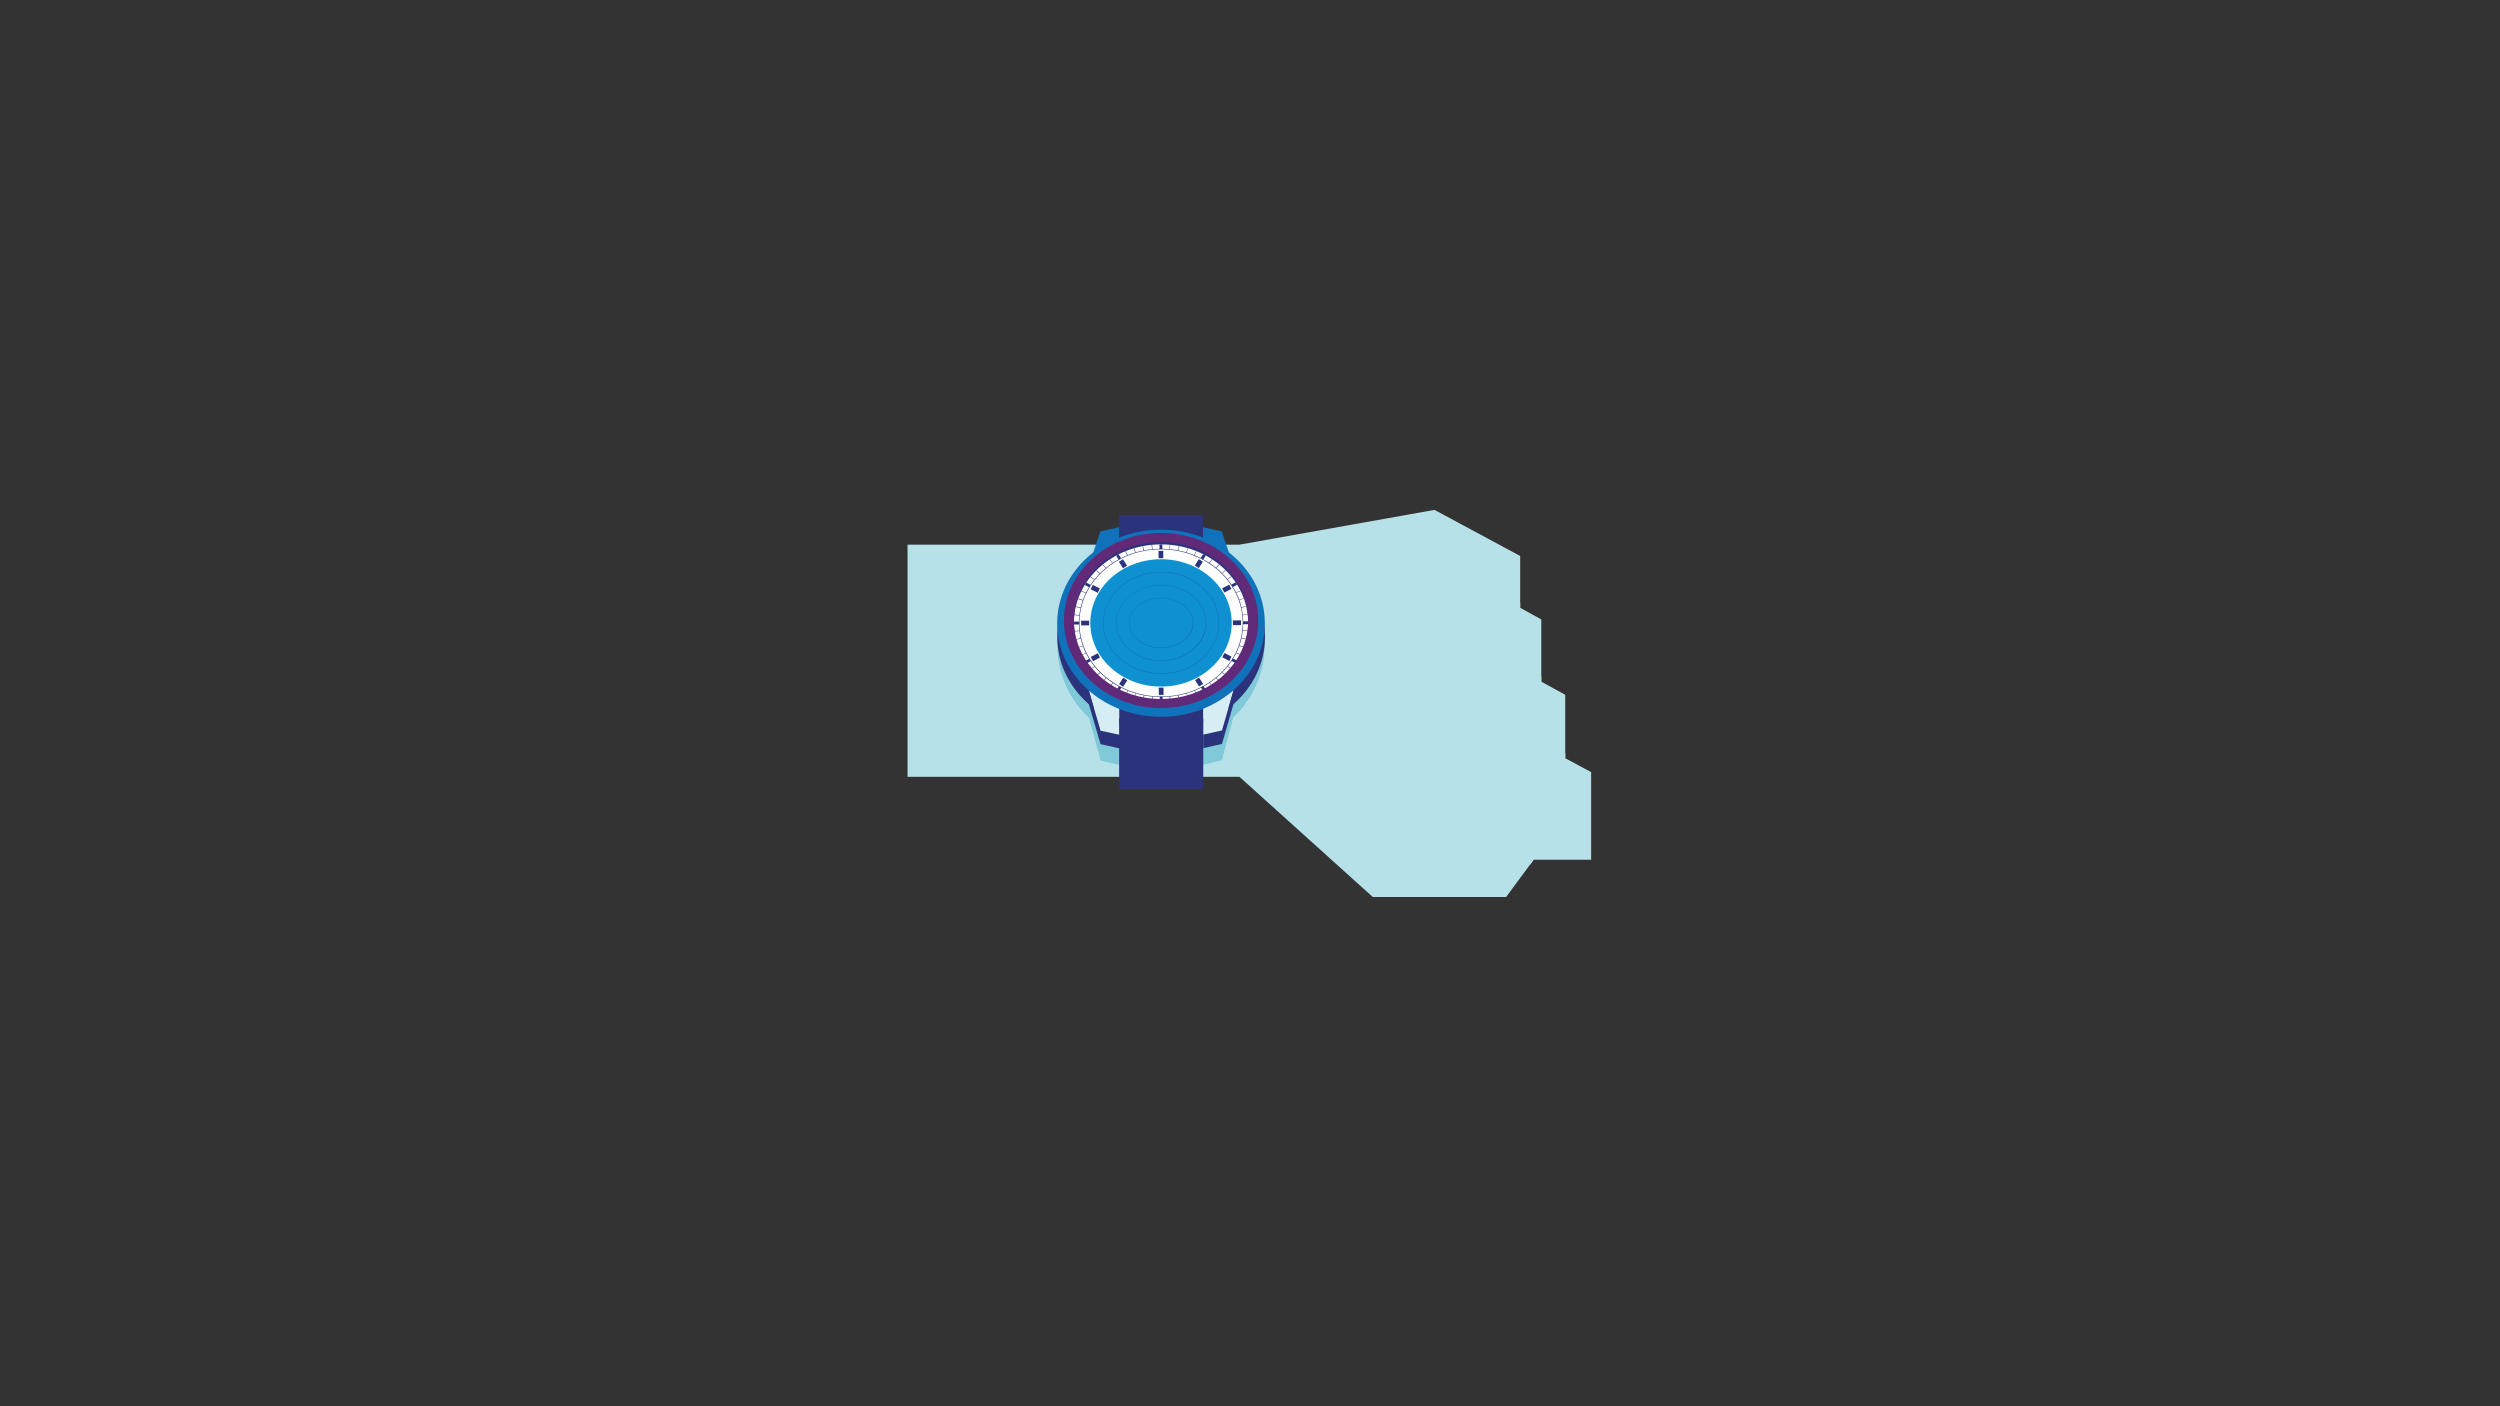 <?xml version="1.0" encoding="utf-8"?>
<!-- Generator: Adobe Illustrator 18.1.1, SVG Export Plug-In . SVG Version: 6.00 Build 0)  -->
<svg version="1.1" xmlns="http://www.w3.org/2000/svg" xmlns:xlink="http://www.w3.org/1999/xlink" x="0px" y="0px"
	 viewBox="0 0 1920 1080" enable-background="new 0 0 1920 1080" xml:space="preserve">
<rect x="0" y="0" width="1920" height="1080" fill="#333333" stroke="none"/>
<g id="Layer_1">
	<g id="Layer_3">
		<g id="Layer_4">
			<g id="Layer_5">
				<g>
					<polygon fill="#FFFFFF" points="1172,562.4 1202.1,578.5 1202.1,582.3 1170.4,565.3 					"/>
					<polygon fill="#FFFFFF" points="1156,504.6 1183.7,519.7 1183.7,523.5 1154.4,507.5 					"/>
					<polygon fill="#FFFFFF" points="1143.3,449.8 1167.5,463 1167.5,466.8 1141.7,452.7 					"/>
					<polygon fill="#FFFFFF" points="1086.9,660.3 1177.8,660.3 1175.4,663.7 1086.9,663.7 					"/>
					<polygon fill="#B7E1E9" points="1202.1,582.3 1202.1,533.6 1183.7,523.5 1183.7,475.7 1167.5,466.8 1167.5,427 1101.7,391.6 
						951.9,418.3 697,418.3 697,596.6 951.9,596.6 1054.3,688.9 1156.7,688.9 1177.8,660.3 1222,660.3 1222,593 					"/>
					<g>
						<path fill="#FFFFFF" d="M845.2,584.3l-9-32.9c-15-14-24.3-33.6-24.3-55.3c0-1.9,0-9.4,0-11.3c0-23.4,10.7-44.4,27.7-58.6
							l2.5-7.9h99.1l2.5,7.9c16.9,14.1,27.6,34.9,27.7,58.2c0,1.9,0,9.4,0,11.3c0,21.7-9.2,41.3-24.1,55.4l-8.8,32.9l-14.4,3.5l0,9
							h-64.6v-8.9L845.2,584.3z"/>
						<path fill="#80C9D8" d="M845.2,584.3l-9-32.9c-15-14-24.3-33.6-24.3-55.3c0-1.9,0-9.4,0-11.3c0-23.4,10.7-44.4,27.7-58.6
							l2.5-7.9h99.1l2.5,7.9c16.9,14.1,27.6,34.9,27.7,58.2c0,1.9,0,9.4,0,11.3c0,21.7-9.2,41.3-24.1,55.4l-8.8,32.9l-14.4,3.5l0,9
							h-64.6v-8.9L845.2,584.3z"/>
					</g>
					<g>
						<g>
							<g>
								<polygon fill="#1072BA" points="923.9,421.1 923.9,404.9 938.3,408.1 947.3,434.7 								"/>
								<polygon fill="#1072BA" points="859.5,421.1 859.5,404.9 845.1,408.1 836.1,434.7 								"/>
							</g>
							<rect x="859.5" y="395.7" fill="#2C337D" width="64.4" height="21.8"/>
						</g>
						<path fill="#2C337D" d="M812,489.4c0.1,39.7,35.8,71.8,79.9,71.7c44-0.1,79.7-32.3,79.6-72c-0.1-39.7-35.8-71.8-79.9-71.7
							C847.5,417.4,811.9,449.7,812,489.4z"/>
						<g>
							<polygon fill="#D6EEF3" points="924,543.7 924.1,564.2 938.5,561 947.4,530.1 							"/>
							<polygon fill="#D6EEF3" points="859.6,543.9 859.6,564.4 845.2,561.2 836.2,530.3 							"/>
							<g>
								<polygon fill="#2C337D" points="947.4,530.1 938.5,561 924.1,564.2 924.1,574.6 938.5,571.3 947.4,540.4 								"/>
								<polygon fill="#2C337D" points="859.5,551.9 859.5,564.3 845.2,561.2 836.2,530.3 836.2,540.7 845.2,571.5 859.5,574.7 
									859.5,605.9 924.1,605.9 924.1,564.2 924.1,551.9 								"/>
							</g>
						</g>
						<g>
							<polygon fill="#0094B3" points="920.8,428.9 924,423.4 920.6,421.5 917.5,426.9 920.8,428.9 							"/>
							<polygon fill="#0094B3" points="862.8,529.9 865.9,524.5 862.5,522.6 859.4,528 862.8,529.9 							"/>
						</g>
						<g>
							
								<ellipse transform="matrix(-1 1.923949e-003 -1.923949e-003 -1 1784.284 955.072)" fill="#2C337D" cx="891.7" cy="478.4" rx="74.6" ry="67.2"/>
							
								<ellipse transform="matrix(-1 1.924665e-003 -1.924665e-003 -1 1784.284 955.072)" fill="#FFFFFF" cx="891.7" cy="478.4" rx="66.9" ry="60.3"/>
							<path fill="#2C337D" d="M891.7,535.3c-16.8,0-32.7-5.9-44.6-16.6c-11.9-10.7-18.5-25-18.5-40.2c0-7.7,1.6-15.1,4.9-22.2
								c3.2-6.8,7.7-12.9,13.5-18.1c11.9-10.8,27.7-16.7,44.6-16.7l0.1,0c16.8,0,32.7,5.9,44.6,16.6c11.9,10.7,18.5,25,18.5,40.2
								c0,7.7-1.6,15.1-4.9,22.2c-3.2,6.8-7.7,12.9-13.5,18.1c-11.9,10.8-27.7,16.7-44.6,16.7L891.7,535.3L891.7,535.3z
								 M891.7,421.9l-0.1,0c-16.8,0-32.5,5.9-44.3,16.6c-11.8,10.7-18.3,24.9-18.3,40c0.1,31.1,28.2,56.4,62.7,56.4h0.1
								c16.8,0,32.5-5.9,44.3-16.6c11.8-10.7,18.3-24.9,18.3-40C954.4,447.2,926.2,421.9,891.7,421.9L891.7,421.9z"/>
							
								<ellipse transform="matrix(-1 1.924665e-003 -1.924665e-003 -1 1784.284 955.072)" fill="#0F91D1" cx="891.7" cy="478.4" rx="54.3" ry="48.9"/>
							<path fill="#1072BA" d="M891.7,517.6c-24.5,0-44.5-17.6-44.6-39.1c0-10.5,4.6-20.3,13-27.8c8.4-7.4,19.6-11.5,31.5-11.6
								l0.1,0c24.5,0,44.5,17.6,44.6,39.1c0,10.5-4.6,20.3-13,27.8C914.8,513.5,903.6,517.6,891.7,517.6L891.7,517.6L891.7,517.6z
								 M891.7,439.6L891.7,439.6c-11.9,0-23,4.1-31.3,11.4c-8.3,7.4-12.9,17.1-12.9,27.4c0,21.3,19.8,38.7,44.2,38.7l0.1,0
								c11.8,0,22.9-4.1,31.2-11.4c8.3-7.4,12.9-17.1,12.9-27.4C935.8,457,916,439.6,891.7,439.6L891.7,439.6z"/>
							<path fill="#1072BA" d="M891.7,507.7c-9.3,0-18-3.1-24.5-8.6c-6.5-5.5-10.1-12.9-10.1-20.6c0-7.7,3.6-15.1,10.1-20.6
								c6.6-5.6,15.3-8.7,24.6-8.7l0.1,0c9.3,0,18,3.1,24.5,8.7c6.5,5.5,10.1,12.8,10.1,20.6c0,7.7-3.6,15.1-10.1,20.6
								C909.7,504.6,901,507.7,891.7,507.7L891.7,507.7L891.7,507.7z M891.7,449.5L891.7,449.5c-9.3,0-17.9,3.1-24.4,8.6
								c-6.4,5.5-9.9,12.7-9.9,20.3c0,15.9,15.4,28.8,34.2,28.8l0.1,0c18.9,0,34.2-13,34.2-28.9
								C925.9,462.4,910.6,449.5,891.7,449.5L891.7,449.5z"/>
							<path fill="#1072BA" d="M891.7,497.8c-6.3,0-12.6-2-17.2-5.6c-4.8-3.7-7.5-8.6-7.5-13.7c0-5.1,2.6-10,7.3-13.7
								c4.7-3.7,10.9-5.7,17.4-5.7h0.1c6.3,0,12.6,2.1,17.3,5.6c4.8,3.7,7.4,8.6,7.5,13.7c0,5.1-2.6,10-7.3,13.7
								C904.4,495.7,898.2,497.8,891.7,497.8L891.7,497.8L891.7,497.8z M891.7,459.4L891.7,459.4c-6.5,0-12.5,2-17.2,5.6
								c-4.6,3.6-7.2,8.4-7.2,13.4c0,5,2.6,9.8,7.3,13.4c4.6,3.5,10.8,5.5,17,5.5l0.1,0c6.4,0,12.5-2,17.1-5.6
								c4.6-3.6,7.2-8.4,7.2-13.4c0-5-2.6-9.8-7.3-13.4C904.1,461.5,897.9,459.4,891.7,459.4L891.7,459.4z"/>
							<g>
								<g>
									<g>
										<polygon fill="#2C337D" points="885,538.4 885.4,534.8 885,534.8 884.6,538.3 885,538.4 										"/>
										<polygon fill="#2C337D" points="898.3,422 898.7,418.5 898.4,418.4 898,422 898.3,422 										"/>
									</g>
									<g>
										<polygon fill="#2C337D" points="878.1,537.4 878.9,533.9 878.5,533.8 877.7,537.3 878.1,537.4 										"/>
										<polygon fill="#2C337D" points="904.8,423 905.7,419.5 905.3,419.4 904.5,422.9 904.8,423 										"/>
									</g>
									<g>
										<polygon fill="#2C337D" points="871.3,535.8 872.5,532.4 872.2,532.3 871,535.7 871.3,535.8 										"/>
										<polygon fill="#2C337D" points="911.2,424.5 912.4,421.1 912.1,421 910.9,424.4 911.2,424.5 										"/>
									</g>
									<g>
										<polygon fill="#2C337D" points="864.7,533.6 866.4,530.3 866,530.2 864.4,533.4 864.7,533.6 										"/>
										<polygon fill="#2C337D" points="917.3,426.6 918.9,423.4 918.6,423.2 917,426.5 917.3,426.6 										"/>
									</g>
									<g>
										<polygon fill="#2C337D" points="852.6,527.3 854.9,524.5 854.6,524.2 852.3,527.1 852.6,527.3 										"/>
										<polygon fill="#2C337D" points="928.7,432.6 931,429.7 930.8,429.4 928.4,432.3 928.7,432.6 										"/>
									</g>
									<g>
										<polygon fill="#2C337D" points="847.1,523.4 849.8,520.7 849.5,520.5 846.9,523.1 847.1,523.4 										"/>
										<polygon fill="#2C337D" points="933.8,436.3 936.5,433.7 936.2,433.4 933.6,436 933.8,436.3 										"/>
									</g>
									<g>
										<polygon fill="#2C337D" points="842.2,519 845.1,516.6 844.9,516.3 841.9,518.7 842.2,519 										"/>
										<polygon fill="#2C337D" points="938.5,440.5 941.4,438.1 941.2,437.8 938.3,440.2 938.5,440.5 										"/>
									</g>
									<g>
										<polygon fill="#2C337D" points="837.7,514.1 840.9,512 840.7,511.7 837.5,513.8 837.7,514.1 										"/>
										<polygon fill="#2C337D" points="942.6,445.1 945.8,443 945.6,442.7 942.4,444.8 942.6,445.1 										"/>
									</g>
									<g>
										<polygon fill="#2C337D" points="830.7,503.2 834.3,501.7 834.2,501.4 830.6,502.9 830.7,503.2 										"/>
										<polygon fill="#2C337D" points="949.2,455.4 952.8,453.9 952.7,453.6 949.1,455.1 949.2,455.4 										"/>
									</g>
									<g>
										<polygon fill="#2C337D" points="828.2,497.3 831.9,496.2 831.8,495.9 828.1,497 828.2,497.3 										"/>
										<polygon fill="#2C337D" points="951.5,460.9 955.3,459.8 955.2,459.5 951.4,460.6 951.5,460.9 										"/>
									</g>
									<g>
										<polygon fill="#2C337D" points="826.3,491.2 830.2,490.5 830.1,490.1 826.2,490.9 826.3,491.2 										"/>
										<polygon fill="#2C337D" points="953.2,466.7 957.1,465.9 957.1,465.6 953.2,466.3 953.2,466.7 										"/>
									</g>
									<g>
										<polygon fill="#2C337D" points="825.2,485 829.1,484.6 829.1,484.3 825.2,484.6 825.2,485 										"/>
										<polygon fill="#2C337D" points="954.3,472.5 958.2,472.1 958.2,471.8 954.2,472.2 954.3,472.5 										"/>
									</g>
									<g>
										<polygon fill="#2C337D" points="829.1,472.8 829.1,472.4 825.2,472 825.1,472.4 829.1,472.8 										"/>
										<polygon fill="#2C337D" points="958.2,484.7 958.2,484.4 954.3,484 954.3,484.4 958.2,484.7 										"/>
									</g>
									<g>
										<polygon fill="#2C337D" points="830.1,466.9 830.1,466.5 826.3,465.8 826.2,466.2 830.1,466.9 										"/>
										<polygon fill="#2C337D" points="957.1,491 957.2,490.6 953.3,489.9 953.2,490.2 957.1,491 										"/>
									</g>
									<g>
										<polygon fill="#2C337D" points="831.7,461.2 831.9,460.8 828.1,459.7 828,460.1 831.7,461.2 										"/>
										<polygon fill="#2C337D" points="955.3,497.1 955.4,496.7 951.6,495.6 951.5,496 955.3,497.1 										"/>
									</g>
									<g>
										<polygon fill="#2C337D" points="834.1,455.6 834.2,455.3 830.6,453.8 830.5,454.2 834.1,455.6 										"/>
										<polygon fill="#2C337D" points="952.8,503 952.9,502.6 949.3,501.2 949.1,501.5 952.8,503 										"/>
									</g>
									<g>
										<polygon fill="#2C337D" points="840.6,445.3 840.8,445 837.6,442.9 837.4,443.2 840.6,445.3 										"/>
										<polygon fill="#2C337D" points="945.8,513.9 946,513.6 942.8,511.5 942.6,511.8 945.8,513.9 										"/>
									</g>
									<g>
										<polygon fill="#2C337D" points="844.7,440.7 845,440.4 842,438 841.8,438.3 844.7,440.7 										"/>
										<polygon fill="#2C337D" points="941.4,518.8 941.6,518.5 938.6,516.1 938.4,516.4 941.4,518.8 										"/>
									</g>
									<g>
										<polygon fill="#2C337D" points="849.4,436.5 849.6,436.2 847,433.6 846.7,433.8 849.4,436.5 										"/>
										<polygon fill="#2C337D" points="936.4,523.2 936.7,523 934,520.3 933.7,520.6 936.4,523.2 										"/>
									</g>
									<g>
										<polygon fill="#2C337D" points="854.5,432.7 854.7,432.5 852.4,429.6 852.1,429.8 854.5,432.7 										"/>
										<polygon fill="#2C337D" points="930.9,527.2 931.2,527 928.9,524.1 928.6,524.3 930.9,527.2 										"/>
									</g>
									<g>
										<polygon fill="#2C337D" points="865.8,426.7 866.2,426.6 864.5,423.3 864.2,423.5 865.8,426.7 										"/>
										<polygon fill="#2C337D" points="918.8,533.5 919.2,533.3 917.5,530.1 917.2,530.2 918.8,533.5 										"/>
									</g>
									<g>
										<polygon fill="#2C337D" points="872,424.6 872.3,424.4 871.1,421.1 870.7,421.2 872,424.6 										"/>
										<polygon fill="#2C337D" points="912.3,535.7 912.6,535.6 911.4,532.2 911.1,532.3 912.3,535.7 										"/>
									</g>
									<g>
										<polygon fill="#2C337D" points="878.3,423 878.7,422.9 877.8,419.4 877.5,419.5 878.3,423 										"/>
										<polygon fill="#2C337D" points="905.5,537.4 905.9,537.3 905.1,533.8 904.7,533.9 905.5,537.4 										"/>
									</g>
									<g>
										<polygon fill="#2C337D" points="884.8,422 885.2,422 884.8,418.4 884.4,418.5 884.8,422 										"/>
										<polygon fill="#2C337D" points="898.6,538.3 899,538.3 898.6,534.7 898.2,534.8 898.6,538.3 										"/>
									</g>
								</g>
								<g>
									<g>
										<polygon fill="#2C337D" points="954.6,479.4 958.6,479.4 958.6,477.2 954.6,477.2 954.6,479.4 										"/>
										<polygon fill="#2C337D" points="824.8,479.6 828.8,479.6 828.8,477.4 824.8,477.4 824.8,479.6 										"/>
									</g>
									<g>
										<polygon fill="#2C337D" points="949.2,509.4 950.2,507.4 946.7,505.7 945.7,507.6 949.2,509.4 										"/>
										<polygon fill="#2C337D" points="836.6,451.1 837.6,449.2 834.2,447.4 833.2,449.3 836.6,451.1 										"/>
									</g>
									<g>
										<polygon fill="#2C337D" points="924.3,531.1 926.2,529.9 924.2,526.8 922.3,528 924.3,531.1 										"/>
										<polygon fill="#2C337D" points="859.2,429.9 861,428.8 859.1,425.7 857.2,426.9 859.2,429.9 										"/>
									</g>
									<g>
										<polygon fill="#2C337D" points="890.7,538.7 892.9,538.7 892.9,535.1 890.7,535.1 890.7,538.7 										"/>
										<polygon fill="#2C337D" points="890.5,421.7 892.7,421.7 892.7,418.1 890.5,418.1 890.5,421.7 										"/>
									</g>
									<g>
										<polygon fill="#2C337D" points="859.3,531.2 861.2,528.1 859.4,527 857.4,530.1 859.3,531.2 										"/>
										<polygon fill="#2C337D" points="924,429.8 926,426.7 924.1,425.5 922.1,428.6 924,429.8 										"/>
									</g>
									<g>
										<polygon fill="#2C337D" points="834.3,509.6 837.7,507.8 836.7,505.9 833.3,507.7 834.3,509.6 										"/>
										<polygon fill="#2C337D" points="946.6,450.9 950.1,449.1 949,447.2 945.6,449 946.6,450.9 										"/>
									</g>
								</g>
							</g>
							<g>
								<polygon fill="#2C337D" points="830.3,480.3 836.5,480.3 836.5,476.7 830.3,476.7 830.3,480.3 								"/>
								<polygon fill="#2C337D" points="946.9,480.1 953.1,480.1 953.1,476.4 946.8,476.5 946.9,480.1 								"/>
							</g>
							<g>
								<polygon fill="#2C337D" points="843,455.3 844.7,452 839.3,449.2 837.6,452.5 843,455.3 								"/>
								<polygon fill="#2C337D" points="944.1,507.6 945.8,504.3 940.4,501.5 938.7,504.8 944.1,507.6 								"/>
							</g>
							<g>
								<polygon fill="#2C337D" points="862.5,436.4 865.6,434.4 862.4,429.5 859.3,431.5 862.5,436.4 								"/>
								<polygon fill="#2C337D" points="920.9,527.2 924,525.3 920.9,520.4 917.8,522.4 920.9,527.2 								"/>
							</g>
							<g>
								<polygon fill="#2C337D" points="920.7,436.3 923.8,431.4 920.7,429.4 917.6,434.3 920.7,436.3 								"/>
								<polygon fill="#2C337D" points="862.6,527.4 865.7,522.5 862.6,520.5 859.5,525.4 862.6,527.4 								"/>
							</g>
							<g>
								<polygon fill="#2C337D" points="889.8,428.7 893.4,428.7 893.4,423.1 889.7,423.1 889.8,428.7 								"/>
								<polygon fill="#2C337D" points="890,533.7 893.6,533.7 893.6,528.1 889.9,528.1 890,533.7 								"/>
							</g>
							<g>
								<polygon fill="#2C337D" points="940.3,455.1 945.7,452.3 944,449 938.6,451.8 940.3,455.1 								"/>
								<polygon fill="#2C337D" points="839.4,507.8 844.8,505 843.1,501.7 837.7,504.5 839.4,507.8 								"/>
							</g>
						</g>
						<path fill="#1072BA" d="M811.9,478.8c0.1,39.7,35.8,71.8,79.9,71.7c44-0.1,79.7-32.3,79.6-72c-0.1-39.7-35.8-71.8-79.9-71.7
							C847.5,406.9,811.9,439.1,811.9,478.8z M820.2,478.8c-0.1-35.6,31.9-64.5,71.4-64.6c39.5-0.1,71.6,28.7,71.6,64.3
							c0.1,35.6-31.9,64.5-71.4,64.6C852.3,543.1,820.3,514.4,820.2,478.8z"/>
						<path fill="#602A79" d="M817.1,476.7c0.1,37.1,33.5,67.2,74.7,67.1c41.2-0.1,74.6-30.2,74.5-67.4
							c-0.1-37.1-33.5-67.2-74.7-67.1C850.3,409.4,817,439.6,817.1,476.7z M824.8,476.7c-0.1-33.3,29.8-60.3,66.8-60.4
							c36.9-0.1,66.9,26.9,67,60.1c0.1,33.3-29.8,60.3-66.8,60.4C854.9,536.9,824.9,510,824.8,476.7z"/>
					</g>
				</g>
			</g>
		</g>
	</g>
	<g id="Layer_6">
		<g id="Layer_2">
		</g>
	</g>
</g>
<g id="Layer_9" display="none">
	<g display="inline" opacity="0.46">
		<path fill="#B7B7B7" d="M893.1,477.9c-0.5-0.7-1.5-0.9-2.2-0.5c-0.8,0.4-1,1.3-0.6,2c0.5,0.7,1.5,0.9,2.2,0.5
			C893.3,479.5,893.6,478.6,893.1,477.9z"/>
		<path fill="#B7B7B7" d="M892.2,478.3c-0.2-0.3-0.5-0.3-0.8-0.2c-0.3,0.1-0.4,0.5-0.2,0.7c0.2,0.3,0.5,0.3,0.8,0.2
			C892.3,478.9,892.4,478.6,892.2,478.3z"/>
	</g>
	<g display="inline">
		<g>
			<g>
				<g>
					<g>
						<g>
							<polygon fill="#B7B7B7" points="916,463.5 921.7,464.7 920,469.7 894.5,484.8 881.7,489.7 878,487.5 877.7,483.5 
								888.8,475.9 							"/>
						</g>
						<g>
							<g>
								<path fill="#B7B7B7" d="M884.7,484c0.5,0.7,1,1.3,1.7,1.8l-4.5,1.7l-1.8-1.1l-0.2-2l3.9-2.7
									C884,482.5,884.3,483.3,884.7,484z"/>
							</g>
							<g>
								<path fill="#B7B7B7" d="M898.6,476.7c-0.6-0.9-1.3-1.6-2.1-2.2l19.8-9.1l2.7,0.6l-0.8,2.4l-18.5,11
									C899.5,478.5,899.2,477.6,898.6,476.7z"/>
							</g>
						</g>
						<g>
							<path fill="#B7B7B7" d="M888.6,475.6c-3,1.5-4,5-2.2,7.6c1.7,2.7,5.5,3.6,8.4,2c3-1.5,4-5,2.2-7.6
								C895.3,474.9,891.5,474,888.6,475.6z"/>
						</g>
					</g>
				</g>
				<g>
					<g>
						<g>
							<g>
								<polygon fill="#FFFFFF" points="916,461.5 921.7,462.7 920,467.7 894.5,482.8 881.7,487.8 878,485.5 877.7,481.6 888.8,474 
																	"/>
							</g>
						</g>
						<g>
							<g>
								<path fill="#0F91D1" d="M884.7,482c0.5,0.7,1,1.3,1.7,1.8l-4.5,1.7l-1.8-1.1l-0.2-2l3.9-2.7
									C884,480.6,884.3,481.3,884.7,482z"/>
							</g>
							<g>
								<path fill="#0F91D1" d="M898.6,474.7c-0.6-0.9-1.3-1.6-2.1-2.2l19.8-9.1l2.7,0.6l-0.8,2.4l-18.5,11
									C899.5,476.5,899.2,475.6,898.6,474.7z"/>
							</g>
						</g>
					</g>
					<g>
						<path fill="#FFFFFF" d="M888.6,473.6c-3,1.5-4,5-2.2,7.6c1.7,2.7,5.5,3.6,8.4,2c3-1.5,4-5,2.2-7.6
							C895.3,472.9,891.5,472,888.6,473.6z"/>
					</g>
				</g>
			</g>
		</g>
		<g>
			<path fill="#B7B7B7" d="M888.6,473.6c0.8-0.4,1.6-0.6,2.5-0.7l0.7,0.5c1.1,0,2.3,0.4,3.3,1c1.1,0.8,1.8,1.8,2,3l2.8,2.4l-2.9,1.7
				c-0.5,0.7-1.2,1.3-2.1,1.8c-0.5,0.3-1.1,0.5-1.6,0.6l-1.2-0.7c-1.3,0.1-2.6-0.3-3.7-1c-1-0.7-1.6-1.6-1.9-2.6l-2.7-2l2.5-1.7
				C886.8,474.8,887.6,474.1,888.6,473.6z"/>
		</g>
	</g>
</g>
<g id="Layer_10" display="none">
	<g display="inline">
		<g>
			<g>
				<g>
					<g>
						<polygon fill="#B7B7B7" points="852.6,455.1 851.2,450.6 856.4,450.7 894.4,476.1 904.5,484.7 904.1,488 900.7,489.1 
							888.9,482.4 						"/>
					</g>
					<g>
						<g>
							<path fill="#B7B7B7" d="M886.8,475.8c-0.5,0.5-0.8,1.1-1,1.7L854.4,454l-0.5-1.5l1.7,0l32.8,21.8
								C887.8,474.8,887.3,475.2,886.8,475.8z"/>
						</g>
						<g>
							<path fill="#B7B7B7" d="M896.6,482.7c0.4-0.4,0.7-0.9,0.9-1.4l4.9,4.2l-0.1,1.1L901,487l-5.6-3.3
								C895.8,483.5,896.2,483.1,896.6,482.7z"/>
						</g>
					</g>
					<g>
						<path fill="#B7B7B7" d="M888.3,483.1c2.4,1.7,5.8,1.3,7.6-0.8c1.9-2.1,1.4-5.2-0.9-6.9c-2.4-1.7-5.8-1.3-7.6,0.8
							C885.5,478.3,886,481.4,888.3,483.1z"/>
					</g>
				</g>
			</g>
		</g>
	</g>
	<g display="inline">
		<g>
			<g>
				<polygon fill="#FFFFFF" points="852.6,451.7 851.1,447.1 856.4,447.3 894.4,472.6 904.5,481.3 904.1,484.6 900.7,485.7 
					888.9,478.9 				"/>
			</g>
			<g>
				<g>
					<path fill="#0F91D1" d="M886.8,472.3c-0.5,0.5-0.8,1.1-1,1.7l-31.3-23.5l-0.5-1.5l1.7,0l32.8,21.8
						C887.8,471.3,887.3,471.8,886.8,472.3z"/>
				</g>
				<g>
					<path fill="#0F91D1" d="M896.6,479.2c0.4-0.4,0.7-0.9,0.9-1.4l4.9,4.2l-0.1,1.1l-1.2,0.4l-5.6-3.3
						C895.8,480,896.2,479.6,896.6,479.2z"/>
				</g>
			</g>
			<g>
				<path fill="#FFFFFF" d="M888.3,479.6c2.4,1.7,5.8,1.3,7.6-0.8c1.9-2.1,1.4-5.2-0.9-6.9c-2.4-1.7-5.8-1.3-7.6,0.8
					C885.5,474.9,886,478,888.3,479.6z"/>
			</g>
		</g>
	</g>
</g>
<g id="Layer_7" display="none">
	<g display="inline">
		<g>
			<path fill="#602A79" d="M865,451.4c-1.2-0.4-0.7-2,0.4-1.5c3.7,1.5,8.1-0.5,7-4.3l0.6-0.1C874.8,449.6,870.1,453.1,865,451.4z"/>
		</g>
		<g>
			<g>
				<path fill="#FFFFFF" d="M873.2,445.4c0,0.1,0,0.1-0.1,0.1l-0.6,0.1c-0.1,0-0.1,0-0.1-0.1l-0.1-0.4c0-0.1,0-0.1,0.1-0.1l0.6-0.1
					c0.1,0,0.1,0,0.1,0.1L873.2,445.4z"/>
			</g>
			<g>
				<g>
					<path fill="#FFFFFF" d="M873.1,444.9c0,0-0.1-0.1-0.1-0.1c0,0-0.1,0.1-0.1,0.1l0,0.3c0,0,0.1,0.1,0.1,0.1c0,0,0.1-0.1,0.1-0.1
						L873.1,444.9z"/>
					<path fill="#FFFFFF" d="M872.4,445c0,0-0.1-0.1-0.1-0.1c0,0-0.1,0.1-0.1,0.1l0,0.3c0,0,0.1,0.1,0.1,0.1c0,0,0.1-0.1,0.1-0.1
						L872.4,445z"/>
					<path fill="#FFFFFF" d="M872.6,444.9c0,0-0.1-0.1-0.1-0.1c0,0-0.1,0.1-0.1,0.1l0,0.3c0,0,0.1,0.1,0.1,0.1c0,0,0.1-0.1,0.1-0.1
						L872.6,444.9z"/>
					<path fill="#FFFFFF" d="M872.9,444.9c0,0-0.1-0.1-0.1-0.1c0,0-0.1,0.1-0.1,0.1l0,0.3c0,0,0.1,0.1,0.1,0.1c0,0,0.1-0.1,0.1-0.1
						L872.9,444.9z"/>
				</g>
			</g>
			<path fill="#FFFFFF" d="M872.2,445.3c0,0-0.1,0-0.1,0c0,0,0,0.1,0,0.1l0.3,0.2c0,0,0.1,0,0.1,0c0,0,0-0.1,0-0.1L872.2,445.3z"/>
		</g>
		<g>
			<g>
				<path fill="#602A79" d="M862.9,458.6c0.2,4.6-5.7,9-7.8,2.9c0.2-0.1,0.7-0.2,0.9-0.3c1.5,4.2,4.8,1.1,4.4-2.4
					C860.4,456.8,862.8,456.5,862.9,458.6z"/>
			</g>
			<path fill="#602A79" d="M855.1,461.2c-0.1-0.1-0.7-0.1-0.9,0.1c-0.2,0.2-0.7,0.2-0.4-0.2c0.3-0.4,1.2-0.6,1.4-0.5
				c0-0.1-0.1-0.2-0.1-0.2l0.7-0.3l0.2,0.7L855.1,461.2z"/>
		</g>
		<g>
			<g>
				<path fill="#602A79" d="M862.4,456.7c1.9-0.9,5.7-2.2,11-1.6c0,0.2-0.1,0.7-0.1,0.9c-5.2-0.2-7,1.5-10.3,3.1
					c-0.8,0.4-2.4,0.6-2.5-0.4C860.4,457.6,861.7,457.1,862.4,456.7z"/>
			</g>
			<path fill="#602A79" d="M873.8,455.2c0.2-0.1,0.4-0.5,0.3-0.8c-0.1-0.2,0.2-0.5,0.4-0.1c0.2,0.4,0,1.1-0.2,1.2c0.1,0,0.2,0,0.2,0
				l0,0.7l-0.7-0.1L873.8,455.2z"/>
		</g>
		<g>
			<g>
				<path fill="#FFFFFF" d="M863.8,447.4c0.1-0.4,0.1-1.3,0.8-1.6c0.6-0.2,1.1-0.1,1.4,0.3c0.3,0.4,0.6,0.7,0.6,0.7l-0.3,0.1
					c0,0,0.1,0.2,0.1,0.2c0,0-0.5-0.1-0.6,0.4c-0.1,0.4,0.3,0.3,0.5,0.3c0.1,0-0.1,0.2-0.1,0.3c-0.2,0.5-0.4,1-0.7,1.7L863,449
					C863.3,448.6,863.6,448.1,863.8,447.4z"/>
			</g>
			<g>
				<circle fill="#602A79" cx="865.7" cy="446.5" r="0.1"/>
				<circle fill="#602A79" cx="865.4" cy="446.6" r="0.1"/>
				<path fill="#602A79" d="M863.7,446.3c-0.1-0.3,0.2-0.6,0.5-0.6c0.3,0,0.6-0.2,0.5-0.3c0.3,0.1,0.3,0.6,0.1,0.8
					c-0.2,0.2-0.8,0.4-1,0.4c0.1,0.1,0,0.8-0.1,0.9C863.4,447.2,863.3,446.4,863.7,446.3z"/>
			</g>
		</g>
		<g>
			<path fill="#602A79" d="M863,449c1,0.4,1.6,0.6,2.5,0.9c-0.6,2-0.2,4.9,0.6,7.2c-1.5,0.4-3.9,1.4-5.4,1.7
				C860.3,455.6,860.6,451.7,863,449z"/>
		</g>
		<polygon fill="#FFFFFF" points="864.5,449.6 864.9,449.7 864.9,450.3 864.3,450.2 		"/>
		<path fill="#FFFFFF" d="M864.5,450.2c0.1,0,0.2,0,0.2,0.1c0,2.3-0.4,3.6-3.9,4.5c-0.3-0.2-0.9-0.5-0.9-0.5l0.7-0.8
			C863.3,453.1,864.2,452.2,864.5,450.2z"/>
		<g>
			<path fill="#602A79" d="M863,449c1.2,0.4,0.7,2-0.4,1.5c-3.7-1.5-8.1,0.5-7,4.3l-0.6,0.1C853.2,450.8,857.9,447.3,863,449z"/>
		</g>
		<g>
			<g>
				<path fill="#FFFFFF" d="M854.8,455c0-0.1,0-0.1,0.1-0.1l0.6-0.1c0.1,0,0.1,0,0.1,0.1l0.1,0.4c0,0.1,0,0.1-0.1,0.1l-0.6,0.1
					c-0.1,0-0.1,0-0.1-0.1L854.8,455z"/>
			</g>
			<g>
				<g>
					<path fill="#FFFFFF" d="M854.9,455.5c0,0,0.1,0.1,0.1,0.1c0,0,0.1-0.1,0.1-0.1l0-0.3c0,0-0.1-0.1-0.1-0.1c0,0-0.1,0.1-0.1,0.1
						L854.9,455.5z"/>
					<path fill="#FFFFFF" d="M855.5,455.4c0,0,0.1,0.1,0.1,0.1c0,0,0.1-0.1,0.1-0.1l0-0.3c0,0-0.1-0.1-0.1-0.1c0,0-0.1,0.1-0.1,0.1
						L855.5,455.4z"/>
					<path fill="#FFFFFF" d="M855.3,455.5c0,0,0.1,0.1,0.1,0.1c0,0,0.1-0.1,0.1-0.1l0-0.3c0,0-0.1-0.1-0.1-0.1c0,0-0.1,0.1-0.1,0.1
						L855.3,455.5z"/>
					<path fill="#FFFFFF" d="M855.1,455.5c0,0,0.1,0.1,0.1,0.1c0,0,0.1-0.1,0.1-0.1l0-0.3c0,0-0.1-0.1-0.1-0.1s-0.1,0.1-0.1,0.1
						L855.1,455.5z"/>
				</g>
			</g>
			<path fill="#FFFFFF" d="M855.7,455.1c0,0,0.1,0,0.1,0c0,0,0-0.1,0-0.1l-0.3-0.2c0,0-0.1,0-0.1,0c0,0,0,0.1,0,0.1L855.7,455.1z"/>
		</g>
	</g>
	<g display="inline">
		<g>
			<g>
				<g>
					<g>
						<g>
							<path fill="#602A79" d="M906.3,437.7c-3.5-3.6-8.9-4.4-11.7-1.1l0.5,0.5c2.2-2,6.3-2,9.8,2
								C905.8,440.2,907.1,438.6,906.3,437.7z"/>
						</g>
					</g>
				</g>
			</g>
			<path fill="#FFFFFF" d="M894.4,436.6c0.1,0,0.1,0,0.2,0l0.5,0.6c0,0.1,0,0.1,0,0.2l-0.4,0.3c-0.1,0-0.1,0-0.2,0l-0.5-0.6
				c0-0.1,0-0.1,0-0.2L894.4,436.6z"/>
		</g>
		<path fill="#FFFFFF" d="M916.2,439.1c0,0-0.1-0.1-0.1,0c0,0-0.1,0.1,0,0.1l0.2,0.3c0,0,0.1,0.1,0.1,0c0,0,0.1-0.1,0-0.1
			L916.2,439.1z"/>
		<g>
			<g>
				<path fill="#FFFFFF" d="M893.9,437c0,0,0,0.1,0,0.2c0,0,0.1,0,0.2,0l0.2-0.2c0,0,0-0.1,0-0.2c0,0-0.1,0-0.2,0L893.9,437z"/>
				<path fill="#FFFFFF" d="M894.4,437.6c0,0,0,0.1,0,0.2c0,0,0.1,0,0.2,0l0.2-0.2c0,0,0-0.1,0-0.2c0,0-0.1,0-0.2,0L894.4,437.6z"/>
				<path fill="#FFFFFF" d="M894.3,437.4c0,0,0,0.1,0,0.2c0,0,0.1,0,0.1,0l0.2-0.2c0,0,0-0.1,0-0.2c0,0-0.1,0-0.2,0L894.3,437.4z"/>
				<path fill="#FFFFFF" d="M894.1,437.2c0,0,0,0.1,0,0.2c0,0,0.1,0,0.1,0l0.2-0.2c0,0,0-0.1,0-0.2c0,0-0.1,0-0.2,0L894.1,437.2z"/>
			</g>
		</g>
		<path fill="#FFFFFF" d="M894.9,437.6c0,0.1,0,0.1,0.1,0.1c0.1,0,0.1,0,0.1-0.1l0-0.4c0-0.1,0-0.1-0.1-0.1c-0.1,0-0.1,0-0.1,0.1
			L894.9,437.6z"/>
		<g>
			<g>
				<g>
					<path fill="#FFFFFF" d="M908.1,436.3c0.1-0.4,0.6-1.2,1.3-1.1c0.6,0.1,1,0.3,1.1,0.8c0.2,0.5,0.3,0.9,0.3,0.9l-0.3,0
						c0,0,0,0.2,0,0.3c0,0.1-0.4-0.2-0.6,0.2c-0.2,0.4,0.1,0.4,0.2,0.5c0.1,0.1-0.1,0.2-0.1,0.2c-0.1,0.2-0.9,0.9-2,1.5l-1.8-1.8
						C906.7,437.5,908,436.8,908.1,436.3z"/>
				</g>
				<g>
					<circle fill="#602A79" cx="910.2" cy="436.2" r="0.1"/>
					<circle fill="#602A79" cx="909.9" cy="436.2" r="0.1"/>
					<path fill="#602A79" d="M908.5,435.3c0.1-0.3,0.4-0.5,0.7-0.4c0.3,0.1,0.6,0.1,0.5-0.1c0.2,0.2,0.1,0.6-0.2,0.8
						c-0.3,0.1-0.9,0.1-1,0c0,0.2-0.3,0.7-0.4,0.7C907.9,436,908.1,435.3,908.5,435.3z"/>
				</g>
			</g>
			<g>
				<path fill="#602A79" d="M906.3,437.7c0.7,0.7,1.1,1.2,1.8,1.8c-2.8,2.8-4,4.3-5.2,7.8c-1.9-0.9-3.9-2-5.4-2.9
					C900.3,439.1,902.7,438.2,906.3,437.7z"/>
			</g>
		</g>
		<g>
			<g>
				<polygon fill="#FFFFFF" points="906.8,439 907.3,439.4 907.5,439 907.1,438.7 				"/>
			</g>
			<path fill="#FFFFFF" d="M906.9,439.2c0,0,0.1,0.1,0.2,0.1c-1.2,2-4.4,1.6-6.8,0.4c-0.1-0.3-0.3-1.2-0.3-1.2l1.3-0.3
				C902.7,439.7,905.7,440.8,906.9,439.2z"/>
		</g>
		<g>
			<g>
				<path fill="#602A79" d="M905.6,440c-1.2-1.2,0.5-2.5,1.5-1.4c2.7,2.9,8,6.7,9.2,0.9l0.7,0.2C916.1,447.1,908.9,443.4,905.6,440z
					"/>
			</g>
		</g>
		<g>
			<g>
				<path fill="#FFFFFF" d="M917.4,439c0-0.1,0-0.1-0.1-0.1c-0.1,0-0.1,0-0.1,0.1l-0.1,0.3c0,0.1,0,0.1,0.1,0.1c0.1,0,0.1,0,0.1-0.1
					L917.4,439z"/>
				<path fill="#FFFFFF" d="M917.2,439.6c0,0.1-0.1,0.1-0.2,0.1l-0.7-0.2c-0.1,0-0.1-0.1-0.1-0.2l0.1-0.5c0-0.1,0.1-0.1,0.2-0.1
					l0.7,0.2c0.1,0,0.1,0.1,0.1,0.2L917.2,439.6z"/>
				<path fill="#FFFFFF" d="M916.6,438.8c0-0.1,0-0.1-0.1-0.1c-0.1,0-0.1,0-0.1,0.1l-0.1,0.3c0,0.1,0,0.1,0.1,0.1
					c0.1,0,0.1,0,0.1-0.1L916.6,438.8z"/>
				<path fill="#FFFFFF" d="M916.9,438.9c0-0.1,0-0.1-0.1-0.1c-0.1,0-0.1,0-0.1,0.1l-0.1,0.3c0,0.1,0,0.1,0.1,0.1
					c0.1,0,0.1,0,0.1-0.1L916.9,438.9z"/>
				<path fill="#FFFFFF" d="M917.1,438.9c0-0.1,0-0.1-0.1-0.1s-0.1,0-0.1,0.1l-0.1,0.3c0,0.1,0,0.1,0.1,0.1c0.1,0,0.1,0,0.1-0.1
					L917.1,438.9z"/>
			</g>
		</g>
		<g>
			<path fill="#602A79" d="M906,455.5c0.1,0.1,0.6,0.2,0.8,0.1c0.2-0.1,0.5,0.1,0.2,0.3c-0.3,0.3-1,0.2-1.2,0.1c0,0.1,0,0.2,0,0.2
				l-0.6,0.1l0-0.6L906,455.5z"/>
			<g>
				<path fill="#602A79" d="M900,443.9c3.9,1.5,8.9,4.7,6,11.3c-0.2,0-0.7,0-0.9,0.1c2.3-5.9-2.6-7.2-6.4-8.9
					C896.2,445.2,897.6,442.9,900,443.9z"/>
			</g>
		</g>
		<g>
			<path fill="#602A79" d="M887.8,449.5c-0.2,0-0.4,0.5-0.3,0.7c0.1,0.2-0.2,0.5-0.4,0.1c-0.1-0.4,0.1-1,0.3-1.1c-0.1,0-0.2,0-0.2,0
				l0.1-0.6l0.6,0.2L887.8,449.5z"/>
			<g>
				<path fill="#602A79" d="M900.6,447.1c-3.2,3.2-5.9,4.3-12.5,2.5c0-0.2,0.2-0.6,0.2-0.8c5.1,1.3,7.3-0.4,10-3.5
					C899.6,443.8,902.5,445.1,900.6,447.1z"/>
			</g>
		</g>
	</g>
	<g display="inline">
		<g>
			<g>
				<path fill="#602A79" d="M909.8,495.4c1.4-0.2,1.8,1.8,0.6,1.9c-3.6,0.3-9.1,0.7-12,1.5l-0.3-0.6
					C901.6,496.7,905.5,496,909.8,495.4z"/>
			</g>
		</g>
		<g>
			<g>
				<g>
					<path fill="#FFFFFF" d="M897.9,498.2c0.1,0,0.1,0,0.2,0l0.3,0.6c0,0.1,0,0.1,0,0.2l-0.4,0.2c-0.1,0-0.1,0-0.2,0l-0.3-0.6
						c0-0.1,0-0.1,0-0.2L897.9,498.2z"/>
				</g>
			</g>
			<path fill="#FFFFFF" d="M898.2,499.3c0,0.1,0,0.1,0.1,0.1c0.1,0,0.1,0,0.1-0.1l0.1-0.3c0-0.1,0-0.1-0.1-0.1c-0.1,0-0.1,0-0.1,0.1
				L898.2,499.3z"/>
			<g>
				<path fill="#FFFFFF" d="M897.7,499.2c0,0-0.1,0.1,0,0.1c0,0,0.1,0.1,0.1,0l0.2-0.1c0,0,0.1-0.1,0-0.1c0,0-0.1-0.1-0.1,0
					L897.7,499.2z"/>
				<path fill="#FFFFFF" d="M897.6,499c0,0-0.1,0.1,0,0.1c0,0,0.1,0.1,0.1,0l0.2-0.1c0,0,0.1-0.1,0-0.1c0,0-0.1-0.1-0.1,0L897.6,499
					z"/>
				<path fill="#FFFFFF" d="M897.5,498.7c0,0-0.1,0.1,0,0.1c0,0,0.1,0.1,0.1,0l0.2-0.1c0,0,0.1-0.1,0-0.1c0,0-0.1-0.1-0.1,0
					L897.5,498.7z"/>
				<path fill="#FFFFFF" d="M897.4,498.5c0,0-0.1,0.1,0,0.1c0,0,0.1,0.1,0.1,0l0.2-0.1c0,0,0.1-0.1,0-0.1c0,0-0.1-0.1-0.1,0
					L897.4,498.5z"/>
			</g>
		</g>
		<g>
			<g>
				<g>
					<path fill="#602A79" d="M914.5,502.9c2.2,7,9.7,7.1,12.2,0.6c-0.2,0-0.7-0.2-0.9-0.2c-2,4.9-7.6,4.9-8.1-0.1
						C917.4,500.1,913.6,500.1,914.5,502.9z"/>
				</g>
				<path fill="#602A79" d="M926.8,503.1c0.1-0.1,0.7-0.1,0.8,0c0.2,0.2,0.7,0.1,0.4-0.2c-0.3-0.3-1.2-0.5-1.4-0.4
					c0-0.1,0.1-0.2,0.1-0.2l-0.7-0.2l-0.1,0.7L926.8,503.1z"/>
			</g>
			<g>
				<g>
					<path fill="#602A79" d="M916.5,501.2c-5-0.7-8.6-0.6-14,2.2c0.1,0.2,0.3,0.6,0.5,0.8c4.8-2,7.1-1.5,13.5-0.8
						C918.4,503.6,918.7,501.5,916.5,501.2z"/>
				</g>
				<path fill="#602A79" d="M902.3,503.5c-0.2,0-0.6-0.4-0.6-0.6c0-0.3-0.4-0.4-0.4,0c0,0.5,0.4,1,0.7,1.1c-0.1,0-0.2,0.1-0.2,0.1
					l0.3,0.6l0.6-0.4L902.3,503.5z"/>
			</g>
			<g>
				<g>
					<path fill="#FFFFFF" d="M908.9,493.7c-0.3-0.7-0.7-1.2-1.5-1c-0.6,0.1-1,0.4-1.1,0.9c-0.1,0.5-0.2,1-0.2,1l0.4-0.1
						c0,0,0,0.2,0,0.3c0,0.1,0.7-0.3,0.7,0.1c0.1,0.4-0.4,0.3-0.5,0.4c-0.1,0.1,0.1,0.2,0.1,0.2c0.1,0.3,1.3,0.7,2,1.2l1.6-2.2
						C909.5,494.2,909.1,494.1,908.9,493.7z"/>
				</g>
				<g>
					<circle fill="#602A79" cx="906.7" cy="493.8" r="0.1"/>
					<circle fill="#602A79" cx="907" cy="493.7" r="0.1"/>
					<path fill="#602A79" d="M908.4,492.6c-0.1-0.3-0.5-0.5-0.8-0.3c-0.3,0.2-0.6,0.1-0.6,0c-0.2,0.3,0,0.7,0.3,0.8
						c0.3,0.1,1,0,1.1-0.1c0,0.2,0.4,0.8,0.5,0.7C909.1,493.3,908.8,492.5,908.4,492.6z"/>
				</g>
			</g>
			<g>
				<path fill="#602A79" d="M910.4,494.4c-0.6,0.9-1,1.4-1.6,2.2c1.5,1.1,4,1.5,3.5,5.9c2.3,0.2,4,0.6,6,0.7
					C920.1,496.7,913.9,492.9,910.4,494.4z"/>
			</g>
			<polygon fill="#FFFFFF" points="909.4,495.8 909.1,496.2 909.5,496.7 909.9,496.2 			"/>
			<g>
				<path fill="#FFFFFF" d="M924.2,498.3c0-0.1,0-0.1-0.1-0.1l-0.8-0.1c-0.1,0-0.1,0-0.1,0.1l-0.1,0.5c0,0.1,0,0.1,0.1,0.2l0.8,0.1
					c0.1,0,0.1,0,0.1-0.1L924.2,498.3z"/>
				<path fill="#FFFFFF" d="M923.6,498.9c0,0.1-0.1,0.1-0.1,0.1l0,0c-0.1,0-0.1-0.1-0.1-0.1l0.1-0.5c0-0.1,0.1-0.1,0.1-0.1l0,0
					c0.1,0,0.1,0.1,0.1,0.1L923.6,498.9z"/>
				<path fill="#FFFFFF" d="M923.3,498.8c0,0.1-0.1,0.1-0.1,0.1l0,0c-0.1,0-0.1-0.1-0.1-0.1l0.1-0.5c0-0.1,0.1-0.1,0.1-0.1l0,0
					c0.1,0,0.1,0.1,0.1,0.1L923.3,498.8z"/>
				<path fill="#FFFFFF" d="M923.8,498.9c0,0.1-0.1,0.1-0.1,0.1l0,0c-0.1,0-0.1-0.1-0.1-0.1l0.1-0.5c0-0.1,0.1-0.1,0.1-0.1l0,0
					c0.1,0,0.1,0.1,0.1,0.1L923.8,498.9z"/>
				<path fill="#FFFFFF" d="M924.1,498.9c0,0.1-0.1,0.1-0.1,0.1l0,0c-0.1,0-0.1-0.1-0.1-0.1l0.1-0.5c0-0.1,0.1-0.1,0.1-0.1l0,0
					c0.1,0,0.1,0.1,0.1,0.1L924.1,498.9z"/>
				<path fill="#FFFFFF" d="M923.1,498.5c0,0.1-0.1,0.1-0.2,0l0,0c-0.1,0-0.1-0.1,0-0.2l0.3-0.3c0-0.1,0.1-0.1,0.2,0l0,0
					c0,0,0.1,0.1,0,0.2L923.1,498.5z"/>
			</g>
			<g>
				<path fill="#602A79" d="M910.4,494.4c-1,1.4,0.8,2.6,1.7,1.3c2.8-4.5,13-2.6,11.2,2.3l0.8,0.1
					C926.6,492.8,914.5,488.6,910.4,494.4z"/>
			</g>
			<path fill="#FFFFFF" d="M909.8,496.4c0,0-0.1,0.1-0.2,0.2c1.4,1.9,5.6,0.7,8.5,0.5c0.3-0.3,0.8-1,0.8-1l-1.1-0.8
				C915.7,496.1,911.2,497.9,909.8,496.4z"/>
		</g>
	</g>
	<g display="inline">
		<g>
			<g>
				<path fill="#602A79" d="M862.8,482.3c-5,5.1-8.7,4-7.3-2.5l0.8,0c-0.7,4.4,0.6,6.3,4.7,1.3C862.2,479.7,863.9,481.1,862.8,482.3
					z"/>
			</g>
			<g>
				<g>
					<g>
						<g>
							<path fill="#FFFFFF" d="M859.8,477.2c0.3-0.3,0.8-0.4,1.3-0.2c0.6,0.2,0.7,0.5,0.6,1.3c-0.1,0.4,0.6,0.7,1.1,0.7l-1.7,2.1
								c-0.6-0.4-1.7-1-1.7-2c0-0.1-0.1-0.2,0-0.2c0.1-0.1,0.5,0.1,0.6-0.4c0-0.3-0.5-0.3-0.5-0.4c0-0.1,0.1-0.2,0.1-0.2l-0.3-0.1
								C859.2,477.8,859.5,477.5,859.8,477.2z"/>
						</g>
						<circle fill="#602A79" cx="860" cy="477.6" r="0.1"/>
						<circle fill="#602A79" cx="860.3" cy="477.7" r="0.1"/>
					</g>
					<path fill="#602A79" d="M861.8,477.4c0.1-0.2-0.1-0.5-0.4-0.5c-0.2,0-0.4-0.2-0.4-0.3c-0.2,0.1-0.3,0.4-0.2,0.6
						c0.1,0.2,0.6,0.4,0.7,0.4c-0.1,0.1-0.1,0.6,0,0.7C862,478.1,862.1,477.5,861.8,477.4z"/>
				</g>
				<path fill="#602A79" d="M861,481.1c0,0,2.2,3.8,2.2,8.1c2.2,0,4.6,0,6,0c0-4.9-2.5-10.2-6.5-10.2
					C862.5,479.3,861,481.1,861,481.1z"/>
				<g>
					<path fill="#602A79" d="M875.4,489.9l0.5,0.4c0.1,0,0.4,0.1,0.5,0.2c0.1,0.2,0.3,0.1,0.2-0.1c-0.1-0.3-0.5-0.5-0.7-0.5
						c0,0,0.1-0.1,0.1-0.1l-0.3-0.3L875.4,489.9z"/>
					<g>
						<path fill="#602A79" d="M864.2,489.1c0.8,5.1,7.9,7.1,11.6,1.2c-0.1-0.1-0.4-0.3-0.5-0.4c-3.3,4.2-7.8,3-8.5-0.9
							C866.5,487.3,863.9,487.3,864.2,489.1z"/>
					</g>
				</g>
				<g>
					<path fill="#602A79" d="M858.1,498.2c-0.1,0-0.3-0.1-0.5-0.3c-0.1-0.1-0.4-0.2-0.2,0.1c0.2,0.3,0.4,0.6,0.6,0.5
						c0,0-0.1,0.1-0.1,0.1l0.3,0.3l0.3-0.3L858.1,498.2z"/>
					<g>
						<path fill="#602A79" d="M865.6,488.7c-1.8,1.9-5.8,6.6-7.3,9.4c0.1,0.1,0,0,0.4,0.4c1.8-2.6,6.8-7.1,9.6-9.4
							C869.7,487.9,866.9,487.3,865.6,488.7z"/>
					</g>
				</g>
			</g>
			<g>
				<path fill="#FFFFFF" d="M873.5,485.1c0,0.1-0.1,0.1-0.1,0.1c-0.1,0-0.1-0.1-0.1-0.1l0-0.4c0-0.1,0.1-0.1,0.1-0.1
					c0.1,0,0.1,0.1,0.1,0.1L873.5,485.1z"/>
				<g>
					<g>
						<g>
							<path fill="#85577F" d="M873.4,485.2c-0.1-0.1-0.1-0.2,0-0.2l0.8-0.8c0.1-0.1,0.2-0.1,0.2,0c0.1,0.1,0.1,0.2,0,0.2l-0.8,0.8
								C873.6,485.2,873.5,485.3,873.4,485.2z"/>
						</g>
					</g>
					<path fill="#85577F" d="M873.8,486l0.1-0.1l-0.5-0.5c0,0,0-0.1,0-0.1l1-1c0,0,0.1,0,0.1,0l0.5,0.5l0.1-0.1l-0.5-0.5
						c-0.1-0.1-0.3-0.1-0.4,0l-1,1c-0.1,0.1-0.1,0.3,0,0.4L873.8,486L873.8,486z"/>
				</g>
				<g>
					<path fill="#85577F" d="M878,485.5c0.2,0.2,0.2,0.4,0,0.6l-2.7,2.7c-0.2,0.2-0.4,0.2-0.6,0l-1.7-1.7c-0.2-0.2-0.2-0.4,0-0.6
						l2.7-2.7c0.2-0.2,0.4-0.2,0.6,0L878,485.5z"/>
					<path fill="#602A79" d="M875.7,483.8l-2.7,2.7c-0.2,0.2-0.2,0.4,0,0.6l0.7,0.7l3.2-3.3l-0.7-0.7
						C876.1,483.6,875.9,483.6,875.7,483.8z"/>
					<g>
						<path fill="#0F91D1" d="M875.1,485.9c-0.1,0.1-0.1,0.3,0,0.4l0.2,0.2c0.1,0.1,0.3,0.1,0.4,0c0.1-0.1,0.1-0.3,0-0.4l-0.2-0.2
							C875.4,485.8,875.2,485.8,875.1,485.9z"/>
						<path fill="#602A79" d="M875.5,486c0,0-0.1,0-0.2,0c0,0,0,0.1,0,0.2c0,0,0.1,0,0.1,0l0.1,0.1c0,0,0.1,0,0.1,0c0,0,0-0.1,0-0.1
							l-0.1-0.1C875.5,486.1,875.5,486.1,875.5,486z"/>
					</g>
				</g>
				<g>
					<path fill="#FFFFFF" d="M874.6,484.5c0,0,0,0.1,0,0.2c0,0-0.1,0-0.2,0l-0.2-0.2c0,0,0-0.1,0-0.2c0,0,0.1,0,0.2,0L874.6,484.5z"
						/>
					<path fill="#FFFFFF" d="M874.1,484c-0.1-0.1-0.1-0.1-0.2,0l-0.6,0.6c-0.1,0.1-0.1,0.1,0,0.2l0.4,0.4c0.1,0.1,0.1,0.1,0.2,0
						l0.6-0.6c0.1-0.1,0.1-0.1,0-0.2L874.1,484z"/>
					<path fill="#FFFFFF" d="M874,485.1c0,0,0,0.1,0,0.2c0,0-0.1,0-0.2,0l-0.2-0.2c0,0,0-0.1,0-0.2c0,0,0.1,0,0.2,0L874,485.1z"/>
					<path fill="#FFFFFF" d="M874.2,484.9c0,0,0,0.1,0,0.2c0,0-0.1,0-0.2,0l-0.2-0.2c0,0,0-0.1,0-0.2c0,0,0.1,0,0.2,0L874.2,484.9z"
						/>
					<path fill="#FFFFFF" d="M874.4,484.7c0,0,0,0.1,0,0.2c0,0-0.1,0-0.2,0l-0.2-0.2c0,0,0-0.1,0-0.2c0,0,0.1,0,0.2,0L874.4,484.7z"
						/>
				</g>
			</g>
			<g>
				<path fill="#602A79" d="M862.8,479c3.4,0,7.8,1.2,11.1,5l-0.6,0.6c-3.2-3.3-7.6-3.5-10.5-3.5C861.7,481.1,862.3,479.5,862.8,479
					z"/>
			</g>
			<g>
				<g>
					<path fill="#FFFFFF" d="M855.3,479.6c0,0.1,0.1,0.1,0.1,0.1l0.8,0c0.1,0,0.1-0.1,0.1-0.1l0-0.5c0-0.1-0.1-0.1-0.1-0.1l-0.8,0
						c-0.1,0-0.1,0.1-0.1,0.1L855.3,479.6z"/>
				</g>
				<path fill="#FFFFFF" d="M856.5,479.3c0,0,0.1,0,0.2,0c0,0,0,0.1,0,0.2l-0.3,0.3c0,0-0.1,0-0.2,0c0,0,0-0.1,0-0.2L856.5,479.3z"
					/>
				<g>
					<path fill="#FFFFFF" d="M855.3,478.9c0-0.1,0.1-0.1,0.1-0.1c0.1,0,0.1,0.1,0.1,0.1l0,0.2c0,0.1-0.1,0.1-0.1,0.1
						c-0.1,0-0.1-0.1-0.1-0.1L855.3,478.9z"/>
					<path fill="#FFFFFF" d="M856.2,478.9c0-0.1,0.1-0.1,0.1-0.1c0.1,0,0.1,0.1,0.1,0.1l0,0.2c0,0.1-0.1,0.1-0.1,0.1
						c-0.1,0-0.1-0.1-0.1-0.1L856.2,478.9z"/>
					<path fill="#FFFFFF" d="M855.9,478.9c0-0.1,0.1-0.1,0.1-0.1c0.1,0,0.1,0.1,0.1,0.1l0,0.2c0,0.1-0.1,0.1-0.1,0.1
						c-0.1,0-0.1-0.1-0.1-0.1L855.9,478.9z"/>
					<path fill="#FFFFFF" d="M855.6,478.9c0-0.1,0.1-0.1,0.1-0.1c0.1,0,0.1,0.1,0.1,0.1l0,0.2c0,0.1-0.1,0.1-0.1,0.1
						c-0.1,0-0.1-0.1-0.1-0.1L855.6,478.9z"/>
				</g>
				<path fill="#FFFFFF" d="M856.6,479.2c0.1,0,0.1,0.1,0.1,0.1c0,0.1-0.1,0.1-0.1,0.1l-0.3,0c-0.1,0-0.1-0.1-0.1-0.1
					c0-0.1,0.1-0.1,0.1-0.1L856.6,479.2z"/>
			</g>
			<g>
				<g>
					<path fill="#FFFFFF" d="M861.8,480.9c-0.2-0.3-0.5,0.1-0.3,0.3c1.5,1.8,3.4,2.5,5.2,3.1c0.3-0.2,0.8-0.6,0.8-0.6
						s-0.4-0.6-0.6-0.8C865.2,482.6,863.2,482.4,861.8,480.9z"/>
				</g>
				<polygon fill="#FFFFFF" points="861.5,480.5 861.2,480.9 861.5,481.4 862,480.9 				"/>
			</g>
		</g>
	</g>
</g>
<g id="Layer_8" display="none">
	<polygon display="inline" opacity="0.19" fill="#B7B7B7" points="913.9,512.4 915.7,515.2 918.1,519.1 918.1,519.6 917.5,519.4 
		883.6,467.9 884.2,467 885.4,466.9 	"/>
	<g display="inline">
		<polygon fill="#602A79" points="918.1,513.4 918,513.9 917.5,513.7 883.6,462.2 884.2,461.3 885.4,461.2 		"/>
		<path fill="#602A79" d="M893.1,472.2c-0.5-0.7-1.5-0.9-2.2-0.5c-0.8,0.4-1,1.3-0.6,2c0.5,0.7,1.5,0.9,2.2,0.5
			C893.3,473.8,893.5,472.9,893.1,472.2z"/>
		<path fill="#FFFFFF" d="M892.2,472.6c-0.2-0.3-0.5-0.3-0.8-0.2c-0.3,0.1-0.4,0.5-0.2,0.7c0.2,0.3,0.5,0.3,0.8,0.2
			C892.3,473.2,892.4,472.9,892.2,472.6z"/>
	</g>
</g>
</svg>
